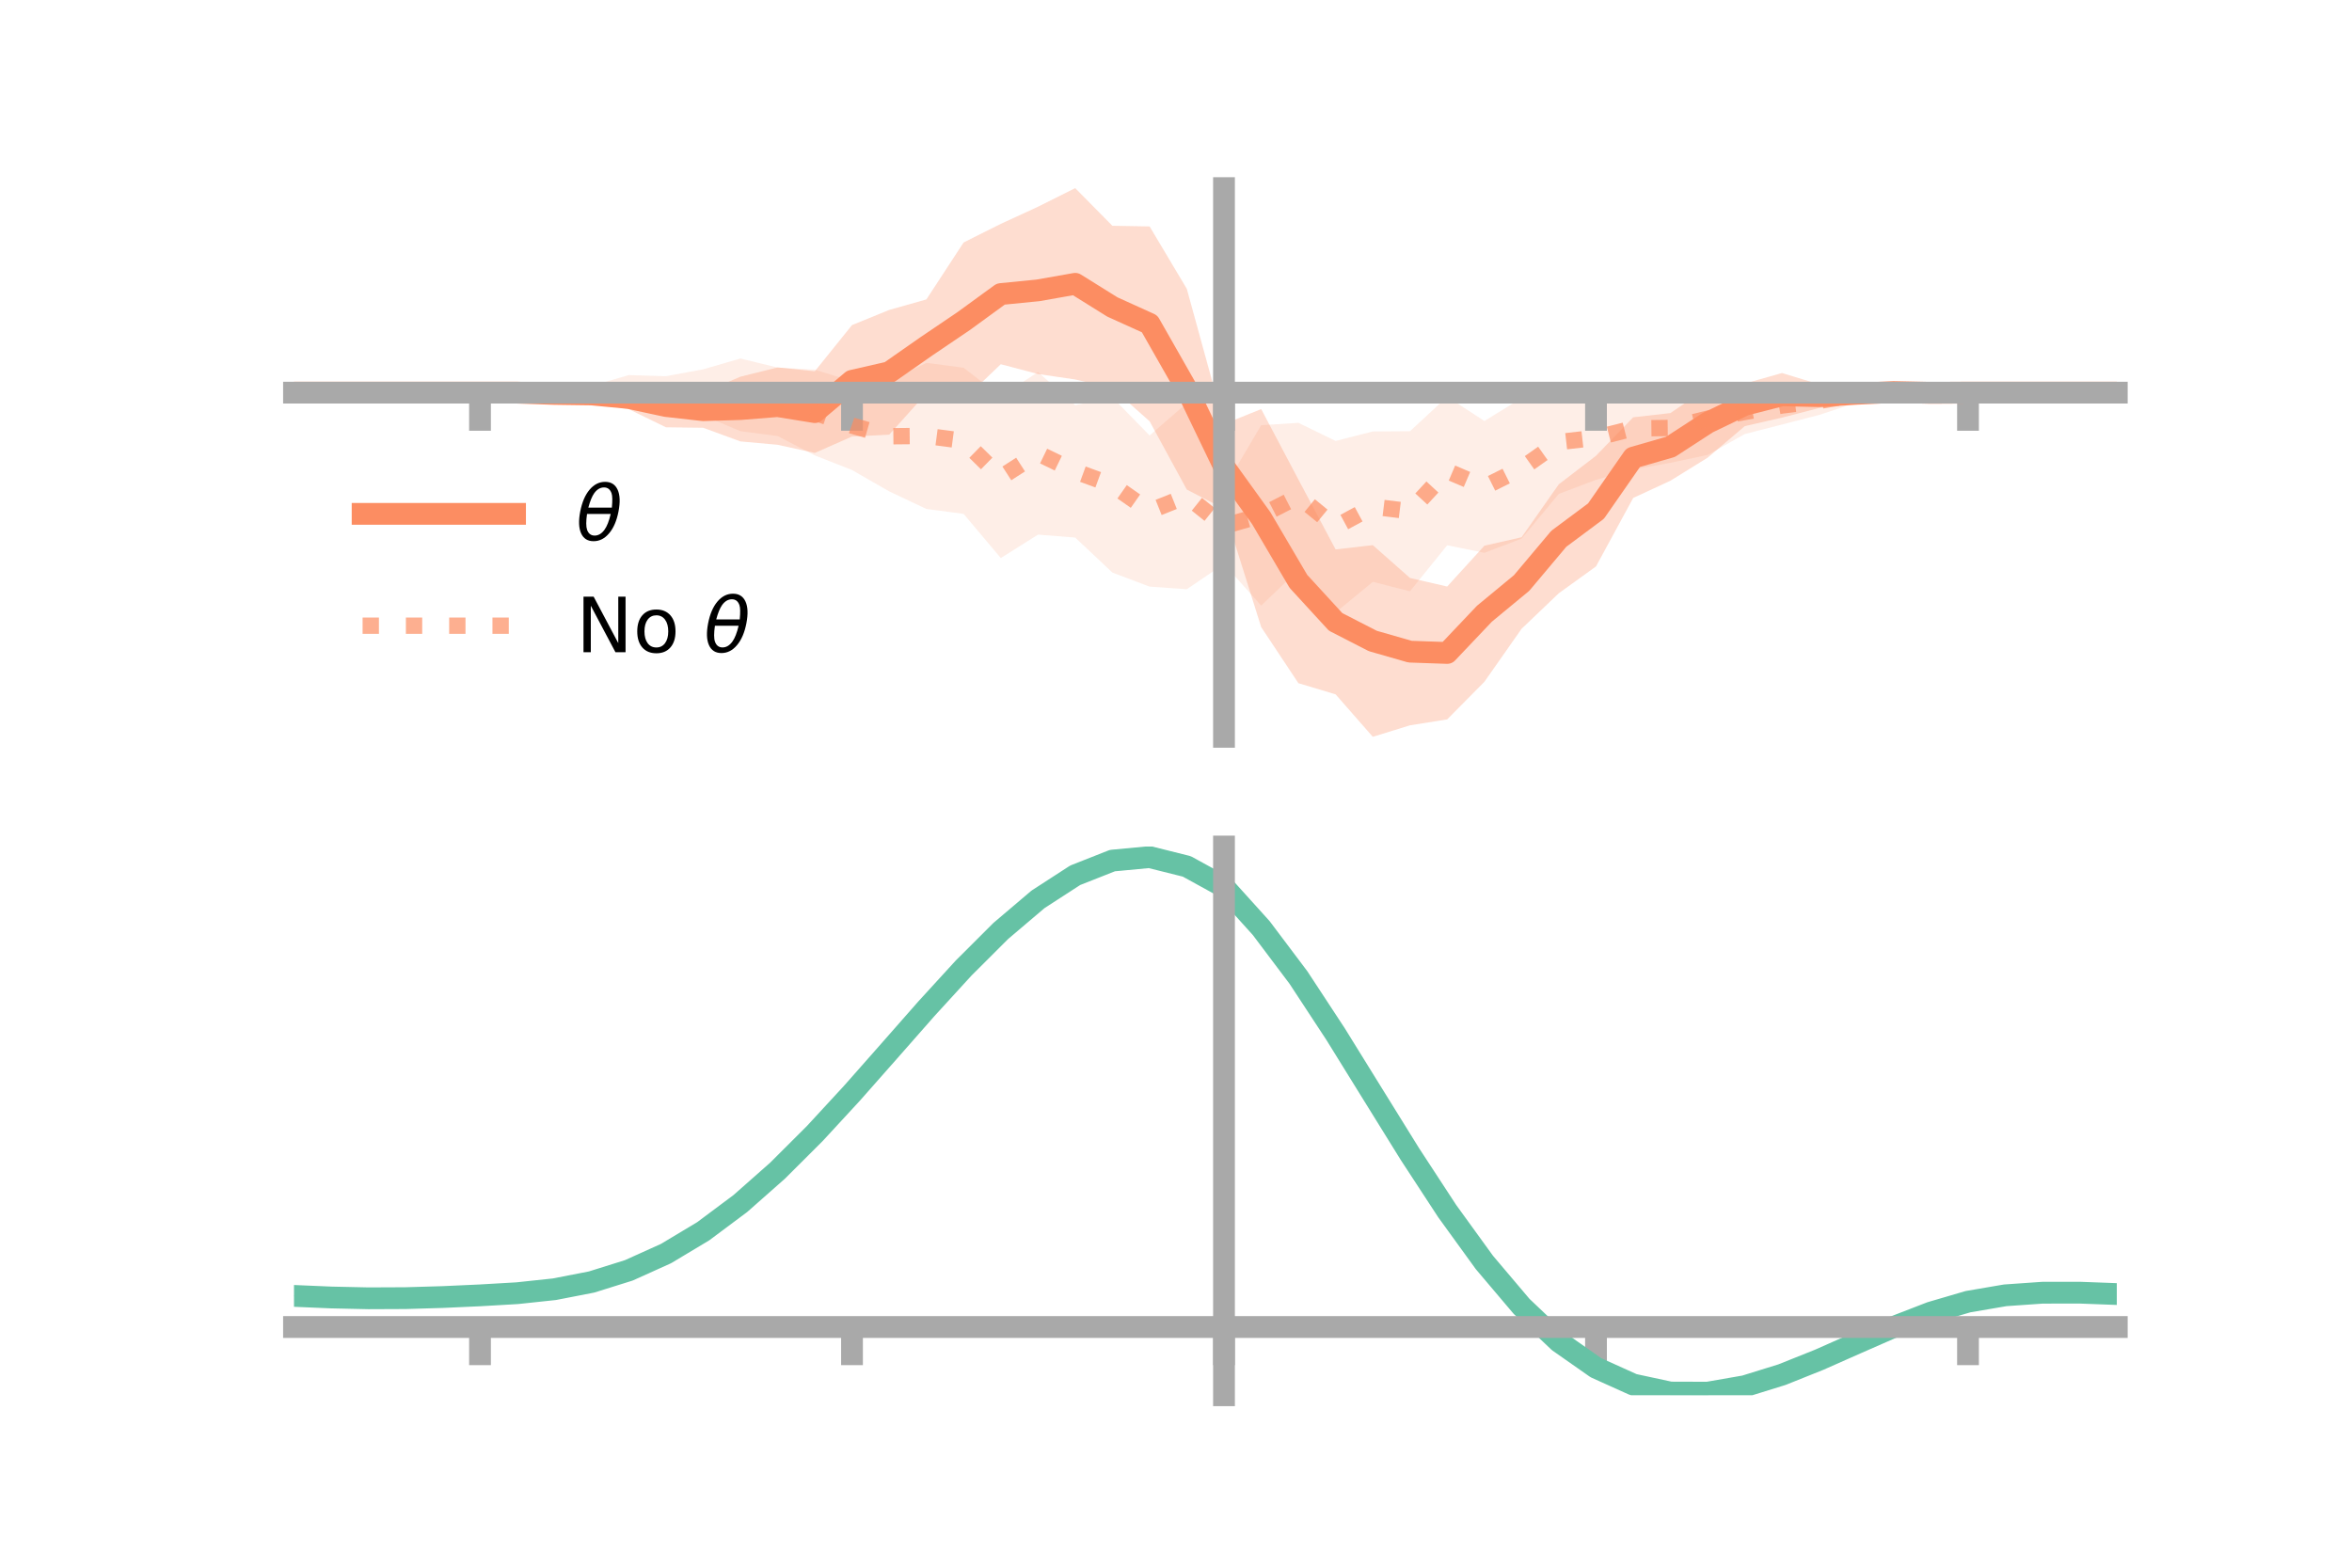 <?xml version="1.0" encoding="utf-8" standalone="no"?>
<!DOCTYPE svg PUBLIC "-//W3C//DTD SVG 1.1//EN"
  "http://www.w3.org/Graphics/SVG/1.1/DTD/svg11.dtd">
<!-- Created with matplotlib (https://matplotlib.org/) -->
<svg height="144pt" version="1.1" viewBox="0 0 216 144" width="216pt" xmlns="http://www.w3.org/2000/svg" xmlns:xlink="http://www.w3.org/1999/xlink">
 <defs>
  <style type="text/css">*{stroke-linecap:butt;stroke-linejoin:round;}</style>
 </defs>
 <g id="figure_1">
  <g id="patch_1">
   <path d="M 0 144 
L 216 144 
L 216 0 
L 0 0 
z
" style="fill:none;"/>
  </g>
  <g id="axes_1">
   <g id="patch_2">
    <path d="M 27 67.68 
L 194.4 67.68 
L 194.4 17.28 
L 27 17.28 
z
" style="fill:none;"/>
   </g>
   <g id="PolyCollection_1">
    <path clip-path="url(#pa6dd405d63)" d="M 27 36.065 
L 27 36.065 
L 30.416 36.065 
L 33.833 36.065 
L 37.249 36.065 
L 40.665 36.065 
L 44.082 36.065 
L 47.498 36.006 
L 50.914 35.752 
L 54.331 35.46 
L 57.747 35.532 
L 61.163 35.336 
L 64.58 36.066 
L 67.996 34.603 
L 71.412 33.75 
L 74.829 34.104 
L 78.245 29.861 
L 81.661 28.469 
L 85.078 27.502 
L 88.494 22.273 
L 91.91 20.563 
L 95.327 18.989 
L 98.743 17.28 
L 102.159 20.74 
L 105.576 20.798 
L 108.992 26.527 
L 112.408 38.958 
L 115.824 37.575 
L 119.241 44.046 
L 122.657 50.467 
L 126.073 50.074 
L 129.49 53.09 
L 132.906 53.875 
L 136.322 50.126 
L 139.739 49.349 
L 143.155 44.486 
L 146.571 41.865 
L 149.988 38.331 
L 153.404 37.942 
L 156.82 35.619 
L 160.237 35.231 
L 163.653 34.264 
L 167.069 35.305 
L 170.486 35.393 
L 173.902 35.415 
L 177.318 35.995 
L 180.735 36.062 
L 184.151 36.065 
L 187.567 36.065 
L 190.984 36.065 
L 194.4 36.065 
L 194.4 36.065 
L 194.4 36.065 
L 190.984 36.065 
L 187.567 36.065 
L 184.151 36.065 
L 180.735 36.069 
L 177.318 36.177 
L 173.902 36.604 
L 170.486 36.956 
L 167.069 37.477 
L 163.653 38.36 
L 160.237 39.142 
L 156.82 42.042 
L 153.404 44.158 
L 149.988 45.739 
L 146.571 52.03 
L 143.155 54.493 
L 139.739 57.756 
L 136.322 62.626 
L 132.906 66.079 
L 129.49 66.625 
L 126.073 67.68 
L 122.657 63.78 
L 119.241 62.754 
L 115.824 57.604 
L 112.408 46.737 
L 108.992 44.968 
L 105.576 38.697 
L 102.159 35.657 
L 98.743 34.858 
L 95.327 34.355 
L 91.91 33.456 
L 88.494 36.724 
L 85.078 36.119 
L 81.661 39.928 
L 78.245 40.097 
L 74.829 41.605 
L 71.412 40.856 
L 67.996 40.547 
L 64.58 39.292 
L 61.163 39.251 
L 57.747 37.586 
L 54.331 37.005 
L 50.914 36.618 
L 47.498 36.128 
L 44.082 36.065 
L 40.665 36.065 
L 37.249 36.065 
L 33.833 36.065 
L 30.416 36.065 
L 27 36.065 
z
" style="fill:#fc8d62;fill-opacity:0.3;"/>
   </g>
   <g id="PolyCollection_2">
    <path clip-path="url(#pa6dd405d63)" d="M 27 36.065 
L 27 36.065 
L 30.416 36.065 
L 33.833 36.065 
L 37.249 36.065 
L 40.665 36.065 
L 44.082 36.065 
L 47.498 36.003 
L 50.914 35.517 
L 54.331 35.445 
L 57.747 34.455 
L 61.163 34.557 
L 64.58 33.923 
L 67.996 32.931 
L 71.412 33.764 
L 74.829 33.957 
L 78.245 35.011 
L 81.661 35.013 
L 85.078 33.33 
L 88.494 33.779 
L 91.91 36.421 
L 95.327 34.174 
L 98.743 37.216 
L 102.159 36.506 
L 105.576 39.999 
L 108.992 37.03 
L 112.408 44.834 
L 115.824 39.058 
L 119.241 38.838 
L 122.657 40.503 
L 126.073 39.632 
L 129.49 39.608 
L 132.906 36.443 
L 136.322 38.671 
L 139.739 36.572 
L 143.155 35.841 
L 146.571 36.364 
L 149.988 35.582 
L 153.404 36.11 
L 156.82 35.136 
L 160.237 35.809 
L 163.653 35.5 
L 167.069 35.537 
L 170.486 35.514 
L 173.902 35.92 
L 177.318 36.002 
L 180.735 36.065 
L 184.151 36.065 
L 187.567 36.065 
L 190.984 36.065 
L 194.4 36.065 
L 194.4 36.065 
L 194.4 36.065 
L 190.984 36.065 
L 187.567 36.065 
L 184.151 36.065 
L 180.735 36.065 
L 177.318 36.191 
L 173.902 36.677 
L 170.486 36.977 
L 167.069 38.113 
L 163.653 38.994 
L 160.237 39.87 
L 156.82 41.79 
L 153.404 42.512 
L 149.988 43.125 
L 146.571 44.073 
L 143.155 45.368 
L 139.739 49.476 
L 136.322 50.778 
L 132.906 50.087 
L 129.49 54.31 
L 126.073 53.447 
L 122.657 56.261 
L 119.241 52.345 
L 115.824 55.633 
L 112.408 51.8 
L 108.992 54.124 
L 105.576 53.886 
L 102.159 52.591 
L 98.743 49.379 
L 95.327 49.109 
L 91.91 51.26 
L 88.494 47.203 
L 85.078 46.752 
L 81.661 45.135 
L 78.245 43.172 
L 74.829 41.831 
L 71.412 40.049 
L 67.996 39.605 
L 64.58 38.154 
L 61.163 37.991 
L 57.747 37.304 
L 54.331 36.922 
L 50.914 36.331 
L 47.498 36.124 
L 44.082 36.065 
L 40.665 36.065 
L 37.249 36.065 
L 33.833 36.065 
L 30.416 36.065 
L 27 36.065 
z
" style="fill:#fc8d62;fill-opacity:0.15;"/>
   </g>
   <g id="matplotlib.axis_1">
    <g id="xtick_1">
     <g id="line2d_1">
      <defs>
       <path d="M 0 0 
L 0 3.5 
" id="me24dfe514a" style="stroke:#a9a9a9;stroke-width:2;"/>
      </defs>
      <g>
       <use style="fill:#a9a9a9;stroke:#a9a9a9;stroke-width:2;" x="44.082" xlink:href="#me24dfe514a" y="36.065"/>
      </g>
     </g>
    </g>
    <g id="xtick_2">
     <g id="line2d_2">
      <g>
       <use style="fill:#a9a9a9;stroke:#a9a9a9;stroke-width:2;" x="78.245" xlink:href="#me24dfe514a" y="36.065"/>
      </g>
     </g>
    </g>
    <g id="xtick_3">
     <g id="line2d_3">
      <g>
       <use style="fill:#a9a9a9;stroke:#a9a9a9;stroke-width:2;" x="112.408" xlink:href="#me24dfe514a" y="36.065"/>
      </g>
     </g>
    </g>
    <g id="xtick_4">
     <g id="line2d_4">
      <g>
       <use style="fill:#a9a9a9;stroke:#a9a9a9;stroke-width:2;" x="146.571" xlink:href="#me24dfe514a" y="36.065"/>
      </g>
     </g>
    </g>
    <g id="xtick_5">
     <g id="line2d_5">
      <g>
       <use style="fill:#a9a9a9;stroke:#a9a9a9;stroke-width:2;" x="180.735" xlink:href="#me24dfe514a" y="36.065"/>
      </g>
     </g>
    </g>
   </g>
   <g id="matplotlib.axis_2"/>
   <g id="line2d_6">
    <path clip-path="url(#pa6dd405d63)" d="M 27 36.065 
L 30.416 36.065 
L 33.833 36.065 
L 37.249 36.065 
L 40.665 36.065 
L 44.082 36.065 
L 47.498 36.067 
L 50.914 36.185 
L 54.331 36.233 
L 57.747 36.559 
L 61.163 37.293 
L 64.58 37.679 
L 67.996 37.575 
L 71.412 37.303 
L 74.829 37.855 
L 78.245 34.979 
L 81.661 34.199 
L 85.078 31.811 
L 88.494 29.499 
L 91.91 27.01 
L 95.327 26.672 
L 98.743 26.069 
L 102.159 28.198 
L 105.576 29.747 
L 108.992 35.747 
L 112.408 42.848 
L 115.824 47.589 
L 119.241 53.4 
L 122.657 57.123 
L 126.073 58.877 
L 129.49 59.858 
L 132.906 59.977 
L 136.322 56.376 
L 139.739 53.552 
L 143.155 49.49 
L 146.571 46.947 
L 149.988 42.035 
L 153.404 41.05 
L 156.82 38.831 
L 160.237 37.187 
L 163.653 36.312 
L 167.069 36.391 
L 170.486 36.174 
L 173.902 36.01 
L 177.318 36.086 
L 180.735 36.066 
L 184.151 36.065 
L 187.567 36.065 
L 190.984 36.065 
L 194.4 36.065 
" style="fill:none;stroke:#fc8d62;stroke-linecap:square;stroke-width:2;"/>
   </g>
   <g id="line2d_7">
    <path clip-path="url(#pa6dd405d63)" d="M 27 36.065 
L 30.416 36.065 
L 33.833 36.065 
L 37.249 36.065 
L 40.665 36.065 
L 44.082 36.065 
L 47.498 36.064 
L 50.914 35.924 
L 54.331 36.184 
L 57.747 35.879 
L 61.163 36.274 
L 64.58 36.039 
L 67.996 36.268 
L 71.412 36.906 
L 74.829 37.894 
L 78.245 39.091 
L 81.661 40.074 
L 85.078 40.041 
L 88.494 40.491 
L 91.91 43.841 
L 95.327 41.641 
L 98.743 43.297 
L 102.159 44.548 
L 105.576 46.942 
L 108.992 45.577 
L 112.408 48.317 
L 115.824 47.345 
L 119.241 45.592 
L 122.657 48.382 
L 126.073 46.539 
L 129.49 46.959 
L 132.906 43.265 
L 136.322 44.724 
L 139.739 43.024 
L 143.155 40.604 
L 146.571 40.218 
L 149.988 39.353 
L 153.404 39.311 
L 156.82 38.463 
L 160.237 37.839 
L 163.653 37.247 
L 167.069 36.825 
L 170.486 36.246 
L 173.902 36.298 
L 177.318 36.096 
L 180.735 36.065 
L 184.151 36.065 
L 187.567 36.065 
L 190.984 36.065 
L 194.4 36.065 
" style="fill:none;stroke:#fc8d62;stroke-dasharray:1.5,2.475;stroke-dashoffset:0;stroke-opacity:0.7;stroke-width:1.5;"/>
   </g>
   <g id="patch_3">
    <path d="M 112.408 67.68 
L 112.408 17.28 
" style="fill:none;stroke:#a9a9a9;stroke-linecap:square;stroke-linejoin:miter;stroke-width:2;"/>
   </g>
   <g id="patch_4">
    <path d="M 194.4 67.68 
L 194.4 17.28 
" style="fill:none;"/>
   </g>
   <g id="patch_5">
    <path d="M 27 36.065 
L 194.4 36.065 
" style="fill:none;stroke:#a9a9a9;stroke-linecap:square;stroke-linejoin:miter;stroke-width:2;"/>
   </g>
   <g id="patch_6">
    <path d="M 27 17.28 
L 194.4 17.28 
" style="fill:none;"/>
   </g>
   <g id="legend_1">
    <g id="line2d_8">
     <path d="M 33.3 47.2 
L 47.3 47.2 
" style="fill:none;stroke:#fc8d62;stroke-linecap:square;stroke-width:2;"/>
    </g>
    <g id="line2d_9"/>
    <g id="text_1">
     <!-- $\theta$ -->
     <g transform="translate(52.9 49.65)scale(0.07 -0.07)">
      <defs>
       <path d="M 45.516 34.672 
L 14.453 34.672 
Q 12.359 20.062 14.5 13.875 
Q 17.188 6.25 24.469 6.25 
Q 31.781 6.25 37.359 13.922 
Q 42.234 20.656 45.516 34.672 
z
M 47.016 42.969 
Q 48.344 56.844 46.625 61.719 
Q 43.953 69.438 36.766 69.438 
Q 29.297 69.438 23.828 61.812 
Q 19.531 55.672 16.156 42.969 
z
M 38.188 76.766 
Q 49.906 76.766 54.594 66.406 
Q 59.281 56.109 55.719 37.844 
Q 52.203 19.625 43.453 9.281 
Q 34.766 -1.125 23.047 -1.125 
Q 11.281 -1.125 6.641 9.281 
Q 2 19.625 5.516 37.844 
Q 9.078 56.109 17.719 66.406 
Q 26.422 76.766 38.188 76.766 
z
" id="DejaVuSans-Oblique-952"/>
      </defs>
      <use transform="translate(0 0.234)" xlink:href="#DejaVuSans-Oblique-952"/>
     </g>
    </g>
    <g id="line2d_10">
     <path d="M 33.3 57.474 
L 47.3 57.474 
" style="fill:none;stroke:#fc8d62;stroke-dasharray:1.5,2.475;stroke-dashoffset:0;stroke-opacity:0.7;stroke-width:1.5;"/>
    </g>
    <g id="line2d_11"/>
    <g id="text_2">
     <!-- No $\theta$ -->
     <g transform="translate(52.9 59.924)scale(0.07 -0.07)">
      <defs>
       <path d="M 9.812 72.906 
L 23.094 72.906 
L 55.422 11.922 
L 55.422 72.906 
L 64.984 72.906 
L 64.984 0 
L 51.703 0 
L 19.391 60.984 
L 19.391 0 
L 9.812 0 
z
" id="DejaVuSans-78"/>
       <path d="M 30.609 48.391 
Q 23.391 48.391 19.188 42.75 
Q 14.984 37.109 14.984 27.297 
Q 14.984 17.484 19.156 11.844 
Q 23.344 6.203 30.609 6.203 
Q 37.797 6.203 41.984 11.859 
Q 46.188 17.531 46.188 27.297 
Q 46.188 37.016 41.984 42.703 
Q 37.797 48.391 30.609 48.391 
z
M 30.609 56 
Q 42.328 56 49.016 48.375 
Q 55.719 40.766 55.719 27.297 
Q 55.719 13.875 49.016 6.219 
Q 42.328 -1.422 30.609 -1.422 
Q 18.844 -1.422 12.172 6.219 
Q 5.516 13.875 5.516 27.297 
Q 5.516 40.766 12.172 48.375 
Q 18.844 56 30.609 56 
z
" id="DejaVuSans-111"/>
       <path id="DejaVuSans-32"/>
      </defs>
      <use transform="translate(0 0.234)" xlink:href="#DejaVuSans-78"/>
      <use transform="translate(74.805 0.234)" xlink:href="#DejaVuSans-111"/>
      <use transform="translate(135.986 0.234)" xlink:href="#DejaVuSans-32"/>
      <use transform="translate(167.773 0.234)" xlink:href="#DejaVuSans-Oblique-952"/>
     </g>
    </g>
   </g>
  </g>
  <g id="axes_2">
   <g id="patch_7">
    <path d="M 27 128.16 
L 194.4 128.16 
L 194.4 77.76 
L 27 77.76 
z
" style="fill:none;"/>
   </g>
   <g id="PolyCollection_3">
    <path clip-path="url(#p14fc34a238)" d="M 27 119.085 
L 27 118.984 
L 30.416 119.137 
L 33.833 119.213 
L 37.249 119.191 
L 40.665 119.08 
L 44.082 118.912 
L 47.498 118.702 
L 50.914 118.326 
L 54.331 117.648 
L 57.747 116.56 
L 61.163 114.989 
L 64.58 112.899 
L 67.996 110.292 
L 71.412 107.205 
L 74.829 103.714 
L 78.245 99.923 
L 81.661 95.963 
L 85.078 91.987 
L 88.494 88.167 
L 91.91 84.683 
L 95.327 81.719 
L 98.743 79.462 
L 102.159 78.087 
L 105.576 77.76 
L 108.992 78.631 
L 112.408 80.545 
L 115.824 84.386 
L 119.241 88.999 
L 122.657 94.291 
L 126.073 99.904 
L 129.49 105.513 
L 132.906 110.835 
L 136.322 115.637 
L 139.739 119.742 
L 143.155 123.026 
L 146.571 125.431 
L 149.988 126.964 
L 153.404 127.684 
L 156.82 127.686 
L 160.237 127.093 
L 163.653 126.047 
L 167.069 124.702 
L 170.486 123.219 
L 173.902 121.754 
L 177.318 120.46 
L 180.735 119.477 
L 184.151 118.902 
L 187.567 118.669 
L 190.984 118.671 
L 194.4 118.805 
L 194.4 118.924 
L 194.4 118.924 
L 190.984 118.805 
L 187.567 118.816 
L 184.151 119.061 
L 180.735 119.655 
L 177.318 120.676 
L 173.902 122.027 
L 170.486 123.556 
L 167.069 125.1 
L 163.653 126.492 
L 160.237 127.564 
L 156.82 128.16 
L 153.404 128.14 
L 149.988 127.391 
L 146.571 125.839 
L 143.155 123.456 
L 139.739 120.254 
L 136.322 116.287 
L 132.906 111.657 
L 129.49 106.527 
L 126.073 101.114 
L 122.657 95.69 
L 119.241 90.571 
L 115.824 86.105 
L 112.408 82.378 
L 108.992 80.537 
L 105.576 79.697 
L 102.159 80.012 
L 98.743 81.335 
L 95.327 83.502 
L 91.91 86.342 
L 88.494 89.677 
L 85.078 93.329 
L 81.661 97.126 
L 78.245 100.905 
L 74.829 104.522 
L 71.412 107.853 
L 67.996 110.801 
L 64.58 113.297 
L 61.163 115.304 
L 57.747 116.818 
L 54.331 117.869 
L 50.914 118.52 
L 47.498 118.872 
L 44.082 119.058 
L 40.665 119.2 
L 37.249 119.288 
L 33.833 119.297 
L 30.416 119.223 
L 27 119.085 
z
" style="fill:#66c2a5;fill-opacity:0.3;"/>
   </g>
   <g id="matplotlib.axis_3">
    <g id="xtick_6">
     <g id="line2d_12">
      <g>
       <use style="fill:#a9a9a9;stroke:#a9a9a9;stroke-width:2;" x="44.082" xlink:href="#me24dfe514a" y="121.893"/>
      </g>
     </g>
    </g>
    <g id="xtick_7">
     <g id="line2d_13">
      <g>
       <use style="fill:#a9a9a9;stroke:#a9a9a9;stroke-width:2;" x="78.245" xlink:href="#me24dfe514a" y="121.893"/>
      </g>
     </g>
    </g>
    <g id="xtick_8">
     <g id="line2d_14">
      <g>
       <use style="fill:#a9a9a9;stroke:#a9a9a9;stroke-width:2;" x="112.408" xlink:href="#me24dfe514a" y="121.893"/>
      </g>
     </g>
    </g>
    <g id="xtick_9">
     <g id="line2d_15">
      <g>
       <use style="fill:#a9a9a9;stroke:#a9a9a9;stroke-width:2;" x="146.571" xlink:href="#me24dfe514a" y="121.893"/>
      </g>
     </g>
    </g>
    <g id="xtick_10">
     <g id="line2d_16">
      <g>
       <use style="fill:#a9a9a9;stroke:#a9a9a9;stroke-width:2;" x="180.735" xlink:href="#me24dfe514a" y="121.893"/>
      </g>
     </g>
    </g>
   </g>
   <g id="matplotlib.axis_4"/>
   <g id="line2d_17">
    <path clip-path="url(#p14fc34a238)" d="M 27 119.035 
L 30.416 119.18 
L 33.833 119.255 
L 37.249 119.24 
L 40.665 119.14 
L 44.082 118.985 
L 47.498 118.787 
L 50.914 118.423 
L 54.331 117.758 
L 57.747 116.689 
L 61.163 115.147 
L 64.58 113.098 
L 67.996 110.546 
L 71.412 107.529 
L 74.829 104.118 
L 78.245 100.414 
L 81.661 96.544 
L 85.078 92.658 
L 88.494 88.922 
L 91.91 85.512 
L 95.327 82.611 
L 98.743 80.398 
L 102.159 79.05 
L 105.576 78.729 
L 108.992 79.584 
L 112.408 81.462 
L 115.824 85.245 
L 119.241 89.785 
L 122.657 94.99 
L 126.073 100.509 
L 129.49 106.02 
L 132.906 111.246 
L 136.322 115.962 
L 139.739 119.998 
L 143.155 123.241 
L 146.571 125.635 
L 149.988 127.177 
L 153.404 127.912 
L 156.82 127.923 
L 160.237 127.329 
L 163.653 126.269 
L 167.069 124.901 
L 170.486 123.387 
L 173.902 121.89 
L 177.318 120.568 
L 180.735 119.566 
L 184.151 118.982 
L 187.567 118.743 
L 190.984 118.738 
L 194.4 118.865 
" style="fill:none;stroke:#66c2a5;stroke-linecap:square;stroke-width:2;"/>
   </g>
   <g id="patch_8">
    <path d="M 112.408 128.16 
L 112.408 77.76 
" style="fill:none;stroke:#a9a9a9;stroke-linecap:square;stroke-linejoin:miter;stroke-width:2;"/>
   </g>
   <g id="patch_9">
    <path d="M 194.4 128.16 
L 194.4 77.76 
" style="fill:none;"/>
   </g>
   <g id="patch_10">
    <path d="M 27 121.893 
L 194.4 121.893 
" style="fill:none;stroke:#a9a9a9;stroke-linecap:square;stroke-linejoin:miter;stroke-width:2;"/>
   </g>
   <g id="patch_11">
    <path d="M 27 77.76 
L 194.4 77.76 
" style="fill:none;"/>
   </g>
  </g>
 </g>
 <defs>
  <clipPath id="pa6dd405d63">
   <rect height="50.4" width="167.4" x="27" y="17.28"/>
  </clipPath>
  <clipPath id="p14fc34a238">
   <rect height="50.4" width="167.4" x="27" y="77.76"/>
  </clipPath>
 </defs>
</svg>
